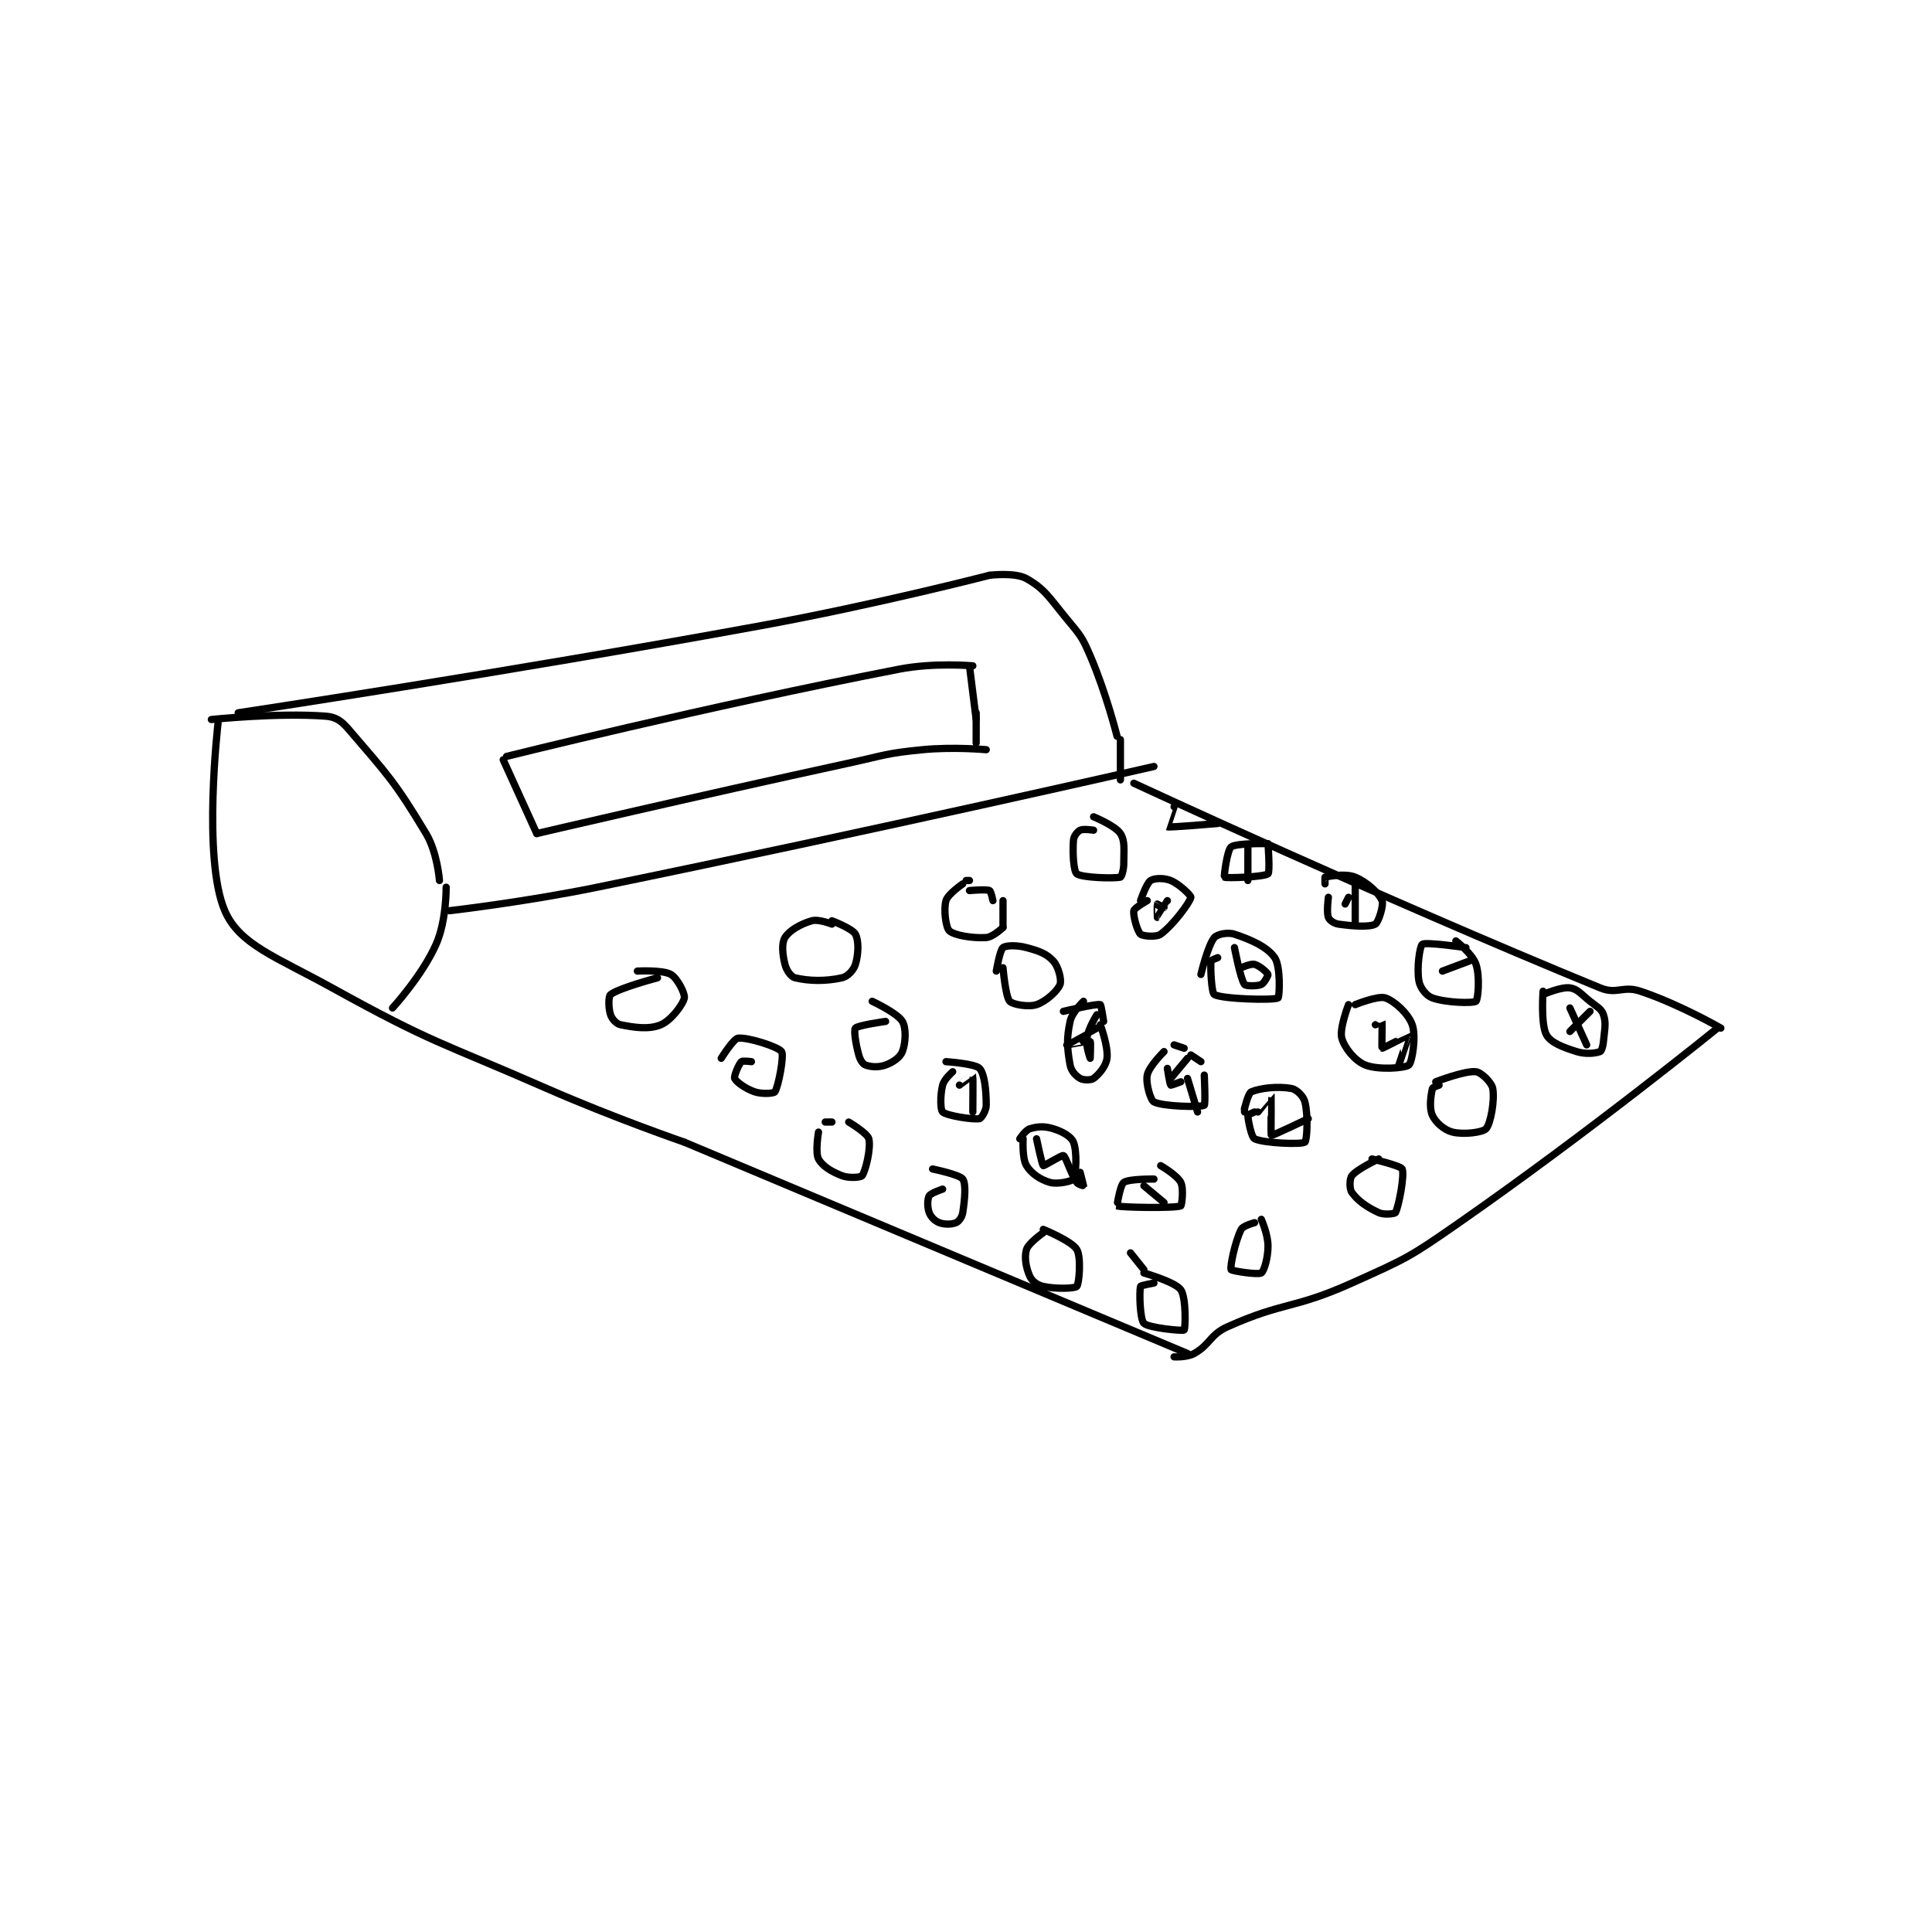 <?xml version="1.0" encoding="utf-8"?>
<!DOCTYPE svg PUBLIC "-//W3C//DTD SVG 1.1//EN" "http://www.w3.org/Graphics/SVG/1.1/DTD/svg11.dtd">
<svg viewBox="0 0 800 800" preserveAspectRatio="xMinYMin meet" xmlns="http://www.w3.org/2000/svg" version="1.1">
<g fill="none" stroke="black" stroke-linecap="round" stroke-linejoin="round" stroke-width="2.16">
<g transform="translate(87.52,238.205) scale(1.389) translate(-141,-77.133)">
<path id="0" d="M141 120.133 C141 120.133 160.512 118.073 175 119.133 C178.114 119.361 179.733 120.489 182 123.133 C193.496 136.546 195.741 138.702 205 154.133 C208.389 159.782 209 168.133 209 168.133 "/>
<path id="1" d="M143 121.133 C143 121.133 138.291 161.546 145 177.133 C149.339 187.214 160.162 190.838 177 200.133 C207.348 216.888 208.71 215.987 241 230.133 C261.095 238.937 282 246.133 282 246.133 "/>
<path id="2" d="M149 118.133 C149 118.133 227.331 106.35 305 92.133 C339.18 85.877 373 77.133 373 77.133 "/>
<path id="3" d="M373 77.133 C373 77.133 380.574 76.197 384 78.133 C389.563 81.278 390.748 83.775 396 90.133 C400.023 95.003 400.541 95.395 403 101.133 C407.818 112.376 411 125.133 411 125.133 "/>
<path id="4" d="M412 126.133 L412 138.133 "/>
<path id="5" d="M282 246.133 L432 309.133 "/>
<path id="6" d="M416 139.133 C416 139.133 488.555 172.851 555 200.133 C560.027 202.197 561.775 199.392 567 201.133 C578.721 205.04 591 212.133 591 212.133 "/>
<path id="7" d="M590 212.133 C590 212.133 552.162 242.827 513 270.133 C498.144 280.492 497.425 280.754 481 288.133 C463.447 296.019 460.854 293.603 444 301.133 C438.656 303.521 438.83 306.416 434 309.133 C431.814 310.363 428 310.133 428 310.133 "/>
<path id="8" d="M212 177.133 C212 177.133 234.231 174.591 256 170.133 C339.068 153.124 422 134.133 422 134.133 "/>
<path id="9" d="M211 170.133 C211 170.133 211.106 180.146 208 187.133 C203.803 196.577 195 206.133 195 206.133 "/>
<path id="10" d="M229 131.133 C229 131.133 288.071 116.386 346 105.133 C356.534 103.087 368 104.133 368 104.133 "/>
<path id="11" d="M367 104.133 L369 120.133 "/>
<path id="12" d="M228 132.133 L238 154.133 "/>
<path id="13" d="M238 154.133 C238 154.133 284.46 143.251 331 133.133 C341.909 130.762 342.089 130.198 353 129.133 C362.259 128.23 372 129.133 372 129.133 "/>
<path id="14" d="M369 118.133 L369 127.133 "/>
<path id="15" d="M274 197.133 C274 197.133 262.474 200.189 260 202.133 C259.349 202.645 259.344 206.166 260 208.133 C260.437 209.445 261.739 210.881 263 211.133 C267.203 211.974 271.495 212.609 275 211.133 C278.028 209.858 281.602 205.122 282 203.133 C282.262 201.822 279.882 197.209 278 196.133 C275.513 194.712 268 195.133 268 195.133 "/>
<path id="16" d="M326 181.133 C326 181.133 322.021 179.556 320 180.133 C316.666 181.086 313.296 183.027 312 185.133 C310.955 186.831 311.238 190.084 312 193.133 C312.453 194.944 313.805 196.852 315 197.133 C319.245 198.132 324.14 198.213 329 197.133 C330.697 196.756 332.464 194.874 333 193.133 C333.921 190.138 334.051 186.085 333 184.133 C332.093 182.448 326 180.133 326 180.133 "/>
<path id="17" d="M365 169.133 C365 169.133 360.56 172.172 360 174.133 C359.24 176.792 359.96 182.18 361 183.133 C362.443 184.456 367.845 185.393 372 185.133 C373.982 185.01 377 182.133 377 182.133 "/>
<path id="18" d="M377 182.133 L377 174.133 "/>
<path id="19" d="M367 168.133 L366 168.133 "/>
<path id="20" d="M367 171.133 C367 171.133 371.902 170.663 373 171.133 C373.418 171.313 374 174.133 374 174.133 "/>
<path id="21" d="M404 153.133 C404 153.133 400.967 152.65 400 153.133 C399.154 153.556 398.095 154.902 398 156.133 C397.702 160.008 398.054 165.39 399 166.133 C400.472 167.29 409.918 167.58 412 167.133 C412.303 167.069 413 165.01 413 163.133 C413 158.911 413.44 156.373 412 154.133 C410.486 151.778 404 149.133 404 149.133 "/>
<path id="22" d="M302 222.133 C302 222.133 299.353 221.781 299 222.133 C298.177 222.956 296.723 226.509 297 227.133 C297.45 228.145 300.231 230.21 303 231.133 C305.266 231.888 308.687 231.603 309 231.133 C310.043 229.569 311.796 220.291 311 219.133 C310.031 217.724 300.978 214.803 298 215.133 C296.656 215.283 293 221.133 293 221.133 "/>
<path id="23" d="M342 210.133 C342 210.133 333.672 211.294 333 212.133 C332.474 212.79 333.058 216.679 334 220.133 C334.404 221.614 335.172 222.823 336 223.133 C337.589 223.729 339.899 223.897 342 223.133 C344.26 222.311 346.345 220.836 347 219.133 C347.995 216.546 348.2 212.133 347 210.133 C345.48 207.601 338 204.133 338 204.133 "/>
<path id="24" d="M377 194.133 C377 194.133 377.726 202.732 379 204.133 C379.892 205.114 384.587 205.938 387 205.133 C389.833 204.189 393.269 201.034 394 199.133 C394.524 197.771 393.541 193.828 392 192.133 C390.031 189.967 387.797 189.146 384 188.133 C381.068 187.351 377.886 187.444 377 188.133 C376.058 188.866 375 195.133 375 195.133 "/>
<path id="25" d="M420 174.133 C420 174.133 416.168 176.292 416 177.133 C415.708 178.594 417.065 183.315 418 184.133 C418.69 184.737 422.699 185.087 424 184.133 C427.7 181.42 432.707 174.693 433 173.133 C433.089 172.657 429.692 169.255 427 168.133 C425.002 167.301 422.087 167.408 421 168.133 C419.731 168.979 418 174.133 418 174.133 "/>
<path id="26" d="M322 243.133 C322 243.133 320.956 249.195 322 251.133 C323.144 253.258 325.804 254.904 329 256.133 C331.149 256.96 334.639 256.629 335 256.133 C336.029 254.718 337.688 247.885 337 245.133 C336.574 243.43 331 240.133 331 240.133 "/>
<path id="27" d="M326 240.133 L324 240.133 "/>
<path id="28" d="M359 260.133 C359 260.133 355.483 261.288 355 262.133 C354.436 263.12 354.401 265.536 355 267.133 C355.494 268.451 356.683 269.639 358 270.133 C359.597 270.732 361.724 270.68 363 270.133 C363.839 269.774 364.791 268.489 365 267.133 C365.63 263.035 366.014 258.597 365 257.133 C364.065 255.782 356 254.133 356 254.133 "/>
<path id="29" d="M389 273.133 C389 273.133 384.598 276.188 384 278.133 C383.296 280.421 383.857 283.618 385 286.133 C385.651 287.567 387.202 288.748 389 289.133 C392.872 289.963 398.434 289.755 399 289.133 C399.684 288.38 400.378 280.476 399 278.133 C397.511 275.602 389 272.133 389 272.133 "/>
<path id="30" d="M422 288.133 C422 288.133 418.078 288.82 418 289.133 C417.579 290.817 417.822 298.956 419 300.133 C420.374 301.507 430.604 302.494 431 302.133 C431.386 301.783 431.657 292.48 430 290.133 C428.336 287.775 419 285.133 419 285.133 "/>
<path id="31" d="M419 284.133 L415 279.133 "/>
<path id="32" d="M362 225.133 C362 225.133 359.453 227.323 359 229.133 C358.238 232.183 358.308 236.505 359 237.133 C360.219 238.242 367.861 239.462 370 239.133 C370.523 239.053 372 236.753 372 235.133 C372 230.678 371.498 225.757 370 224.133 C368.69 222.714 360 222.133 360 222.133 "/>
<path id="33" d="M401 204.133 C401 204.133 397.579 207.385 397 210.133 C395.901 215.356 396.099 218.027 397 223.133 C397.314 224.912 398.725 226.405 400 227.133 C400.965 227.685 403.226 227.713 404 227.133 C405.644 225.901 407.709 223.465 408 221.133 C408.437 217.636 406 211.133 406 211.133 "/>
<path id="34" d="M441 191.133 C441 191.133 439.024 191.864 439 192.133 C438.795 194.392 439.173 201.678 440 202.133 C442.488 203.502 457.749 203.898 459 203.133 C459.431 202.87 459.83 193.808 458 191.133 C455.805 187.925 451.047 185.816 446 184.133 C444.005 183.468 440.821 184.149 440 185.133 C438.04 187.486 436 196.133 436 196.133 "/>
<path id="35" d="M395 207.133 C395 207.133 404.721 204.814 406 205.133 C406.274 205.202 407 210.133 407 210.133 "/>
<path id="36" d="M383 245.133 C383 245.133 382.647 250.935 384 253.133 C385.462 255.508 388.107 257.307 391 258.133 C393.305 258.792 397.64 257.751 398 257.133 C398.78 255.797 399.146 248.998 398 246.133 C397.333 244.466 394.771 242.986 392 242.133 C389.317 241.308 387.339 241.431 385 242.133 C383.697 242.524 382 245.133 382 245.133 "/>
<path id="37" d="M422 257.133 C422 257.133 414.513 257.033 413 258.133 C411.897 258.935 410.95 265.113 411 265.133 C412.068 265.573 427.909 265.904 430 265.133 C430.284 265.029 430.942 260.017 430 258.133 C428.924 255.981 424 253.133 424 253.133 "/>
<path id="38" d="M425 219.133 C425 219.133 420.523 223.52 420 226.133 C419.503 228.616 420.961 233.583 422 234.133 C424.588 235.504 435.773 235.788 437 235.133 C437.407 234.916 437 226.133 437 226.133 "/>
<path id="39" d="M436 222.133 L433 220.133 "/>
<path id="40" d="M431 218.133 L428 217.133 "/>
<path id="41" d="M452 237.133 C452 237.133 450 237.958 450 238.133 C450 239.361 451.03 244.677 452 245.133 C454.835 246.467 465.99 246.874 467 246.133 C467.623 245.676 468.029 238.248 467 234.133 C466.571 232.419 464.554 230.425 463 230.133 C459.136 229.409 453.749 229.955 451 231.133 C450.084 231.526 449 236.133 449 236.133 "/>
<path id="42" d="M449 236.133 L449 237.133 "/>
<path id="43" d="M452 270.133 C452 270.133 448.545 271.043 448 272.133 C446.161 275.812 444.621 283.313 445 284.133 C445.184 284.532 453.043 285.742 454 285.133 C454.811 284.617 456 280.677 456 277.133 C456 273.59 454 269.133 454 269.133 "/>
<path id="44" d="M489 251.133 C489 251.133 482.627 254.099 481 256.133 C480.286 257.025 480.239 260.087 481 261.133 C482.799 263.607 485.404 265.474 489 267.133 C490.669 267.904 493.813 267.48 494 267.133 C494.975 265.323 496.76 255.87 496 254.133 C495.565 253.14 487 251.133 487 251.133 "/>
<path id="45" d="M480 205.133 C480 205.133 477.212 212.297 478 215.133 C478.83 218.12 481.977 221.924 485 223.133 C488.853 224.675 496.901 224.075 498 223.133 C498.954 222.316 500.23 214.648 499 211.133 C497.86 207.875 493.842 204.136 491 203.133 C488.822 202.365 482 205.133 482 205.133 "/>
<path id="46" d="M507 229.133 C507 229.133 505.08 229.773 505 230.133 C504.557 232.129 503.976 235.916 505 238.133 C505.994 240.287 508.533 242.517 511 243.133 C514.318 243.963 519.985 243.233 521 242.133 C522.373 240.646 523.623 233.664 523 230.133 C522.685 228.35 519.58 225.319 518 225.133 C514.706 224.746 506 228.133 506 228.133 "/>
<path id="47" d="M428 146.133 C428 146.133 425.987 152.128 426 152.133 C426.615 152.37 441 151.133 441 151.133 "/>
<path id="48" d="M455 157.133 C455 157.133 446.378 156.985 445 158.133 C443.792 159.14 442.813 166.998 443 167.133 C443.504 167.5 454.747 167.098 456 166.133 C456.63 165.649 456 157.133 456 157.133 "/>
<path id="49" d="M474 173.133 C474 173.133 473.404 177.544 474 179.133 C474.31 179.961 475.649 180.94 477 181.133 C481.523 181.779 486.268 182.066 488 181.133 C488.908 180.644 490.566 175.453 490 174.133 C489.04 171.893 485.572 168.604 482 167.133 C479.046 165.917 474.072 166.895 473 167.133 C472.947 167.145 473 169.133 473 169.133 "/>
<path id="50" d="M515 188.133 C515 188.133 503.045 186.387 502 187.133 C501.246 187.672 500.275 194.266 501 198.133 C501.386 200.19 503.186 202.493 505 203.133 C509.203 204.617 517.181 204.763 518 204.133 C518.567 203.698 519.277 196.963 518 193.133 C516.955 190 512 186.133 512 186.133 "/>
<path id="51" d="M538 201.133 C538 201.133 537.269 211.018 539 214.133 C540.277 216.432 543.775 217.813 548 219.133 C550.8 220.008 553.671 219.632 555 219.133 C555.403 218.982 555.868 217.589 556 216.133 C556.342 212.367 556.874 210.756 556 208.133 C555.417 206.385 554.153 205.856 552 204.133 C549.249 201.933 548.252 200.455 546 200.133 C543.356 199.756 538 202.133 538 202.133 "/>
<path id="52" d="M546 213.133 L552 207.133 "/>
<path id="53" d="M546 206.133 L551 217.133 "/>
<path id="54" d="M508 195.133 L516 192.133 "/>
<path id="55" d="M482 169.133 L482 181.133 "/>
<path id="56" d="M479 175.133 L480 173.133 "/>
<path id="57" d="M450 158.133 L450 168.133 "/>
<path id="58" d="M419 259.133 L425 264.133 "/>
<path id="59" d="M453 237.133 C453 237.133 456.993 232.121 457 232.133 C457.031 232.188 456.767 243.985 457 244.133 C457.239 244.285 468 239.133 468 239.133 "/>
<path id="60" d="M488 211.133 C488 211.133 489.996 210.118 490 210.133 C490.081 210.416 489.878 218.072 490 218.133 C490.183 218.225 497.979 214.112 498 214.133 C498.032 214.166 495 223.133 495 223.133 "/>
<path id="61" d="M387 245.133 C387 245.133 388.614 252.892 389 253.133 C389.227 253.275 394.55 249.908 395 250.133 C395.8 250.533 397.006 255.143 399 258.133 C399.436 258.788 400.998 259.138 401 259.133 C401.017 259.083 400 255.133 400 255.133 "/>
<path id="62" d="M426 224.133 C426 224.133 426.712 228.846 427 229.133 C427.096 229.229 430 228.133 430 228.133 "/>
<path id="63" d="M432 227.133 L435 237.133 "/>
<path id="64" d="M427 227.133 L432 221.133 "/>
<path id="65" d="M446 188.133 C446 188.133 447.75 197.414 449 199.133 C449.345 199.608 452.724 199.68 454 199.133 C454.839 198.774 456.098 196.426 456 196.133 C455.819 195.59 453.486 193.505 452 193.133 C450.827 192.84 448 194.133 448 194.133 "/>
<path id="66" d="M364 229.133 C364 229.133 367.992 226.117 368 226.133 C368.088 226.309 368 237.133 368 237.133 "/>
<path id="67" d="M405 212.133 C405 212.133 396.002 217.129 396 217.133 C395.999 217.135 402.553 215.878 403 216.133 C403.199 216.247 403 221.133 403 221.133 C403 221.133 401.627 217.555 402 215.133 C402.476 212.042 405 208.133 405 208.133 "/>
<path id="68" d="M426 174.133 C426 174.133 423.011 179.13 423 179.133 C422.997 179.134 422.93 175.239 423 175.133 C423.006 175.125 425 176.133 425 176.133 "/>
</g>
</g>
</svg>
